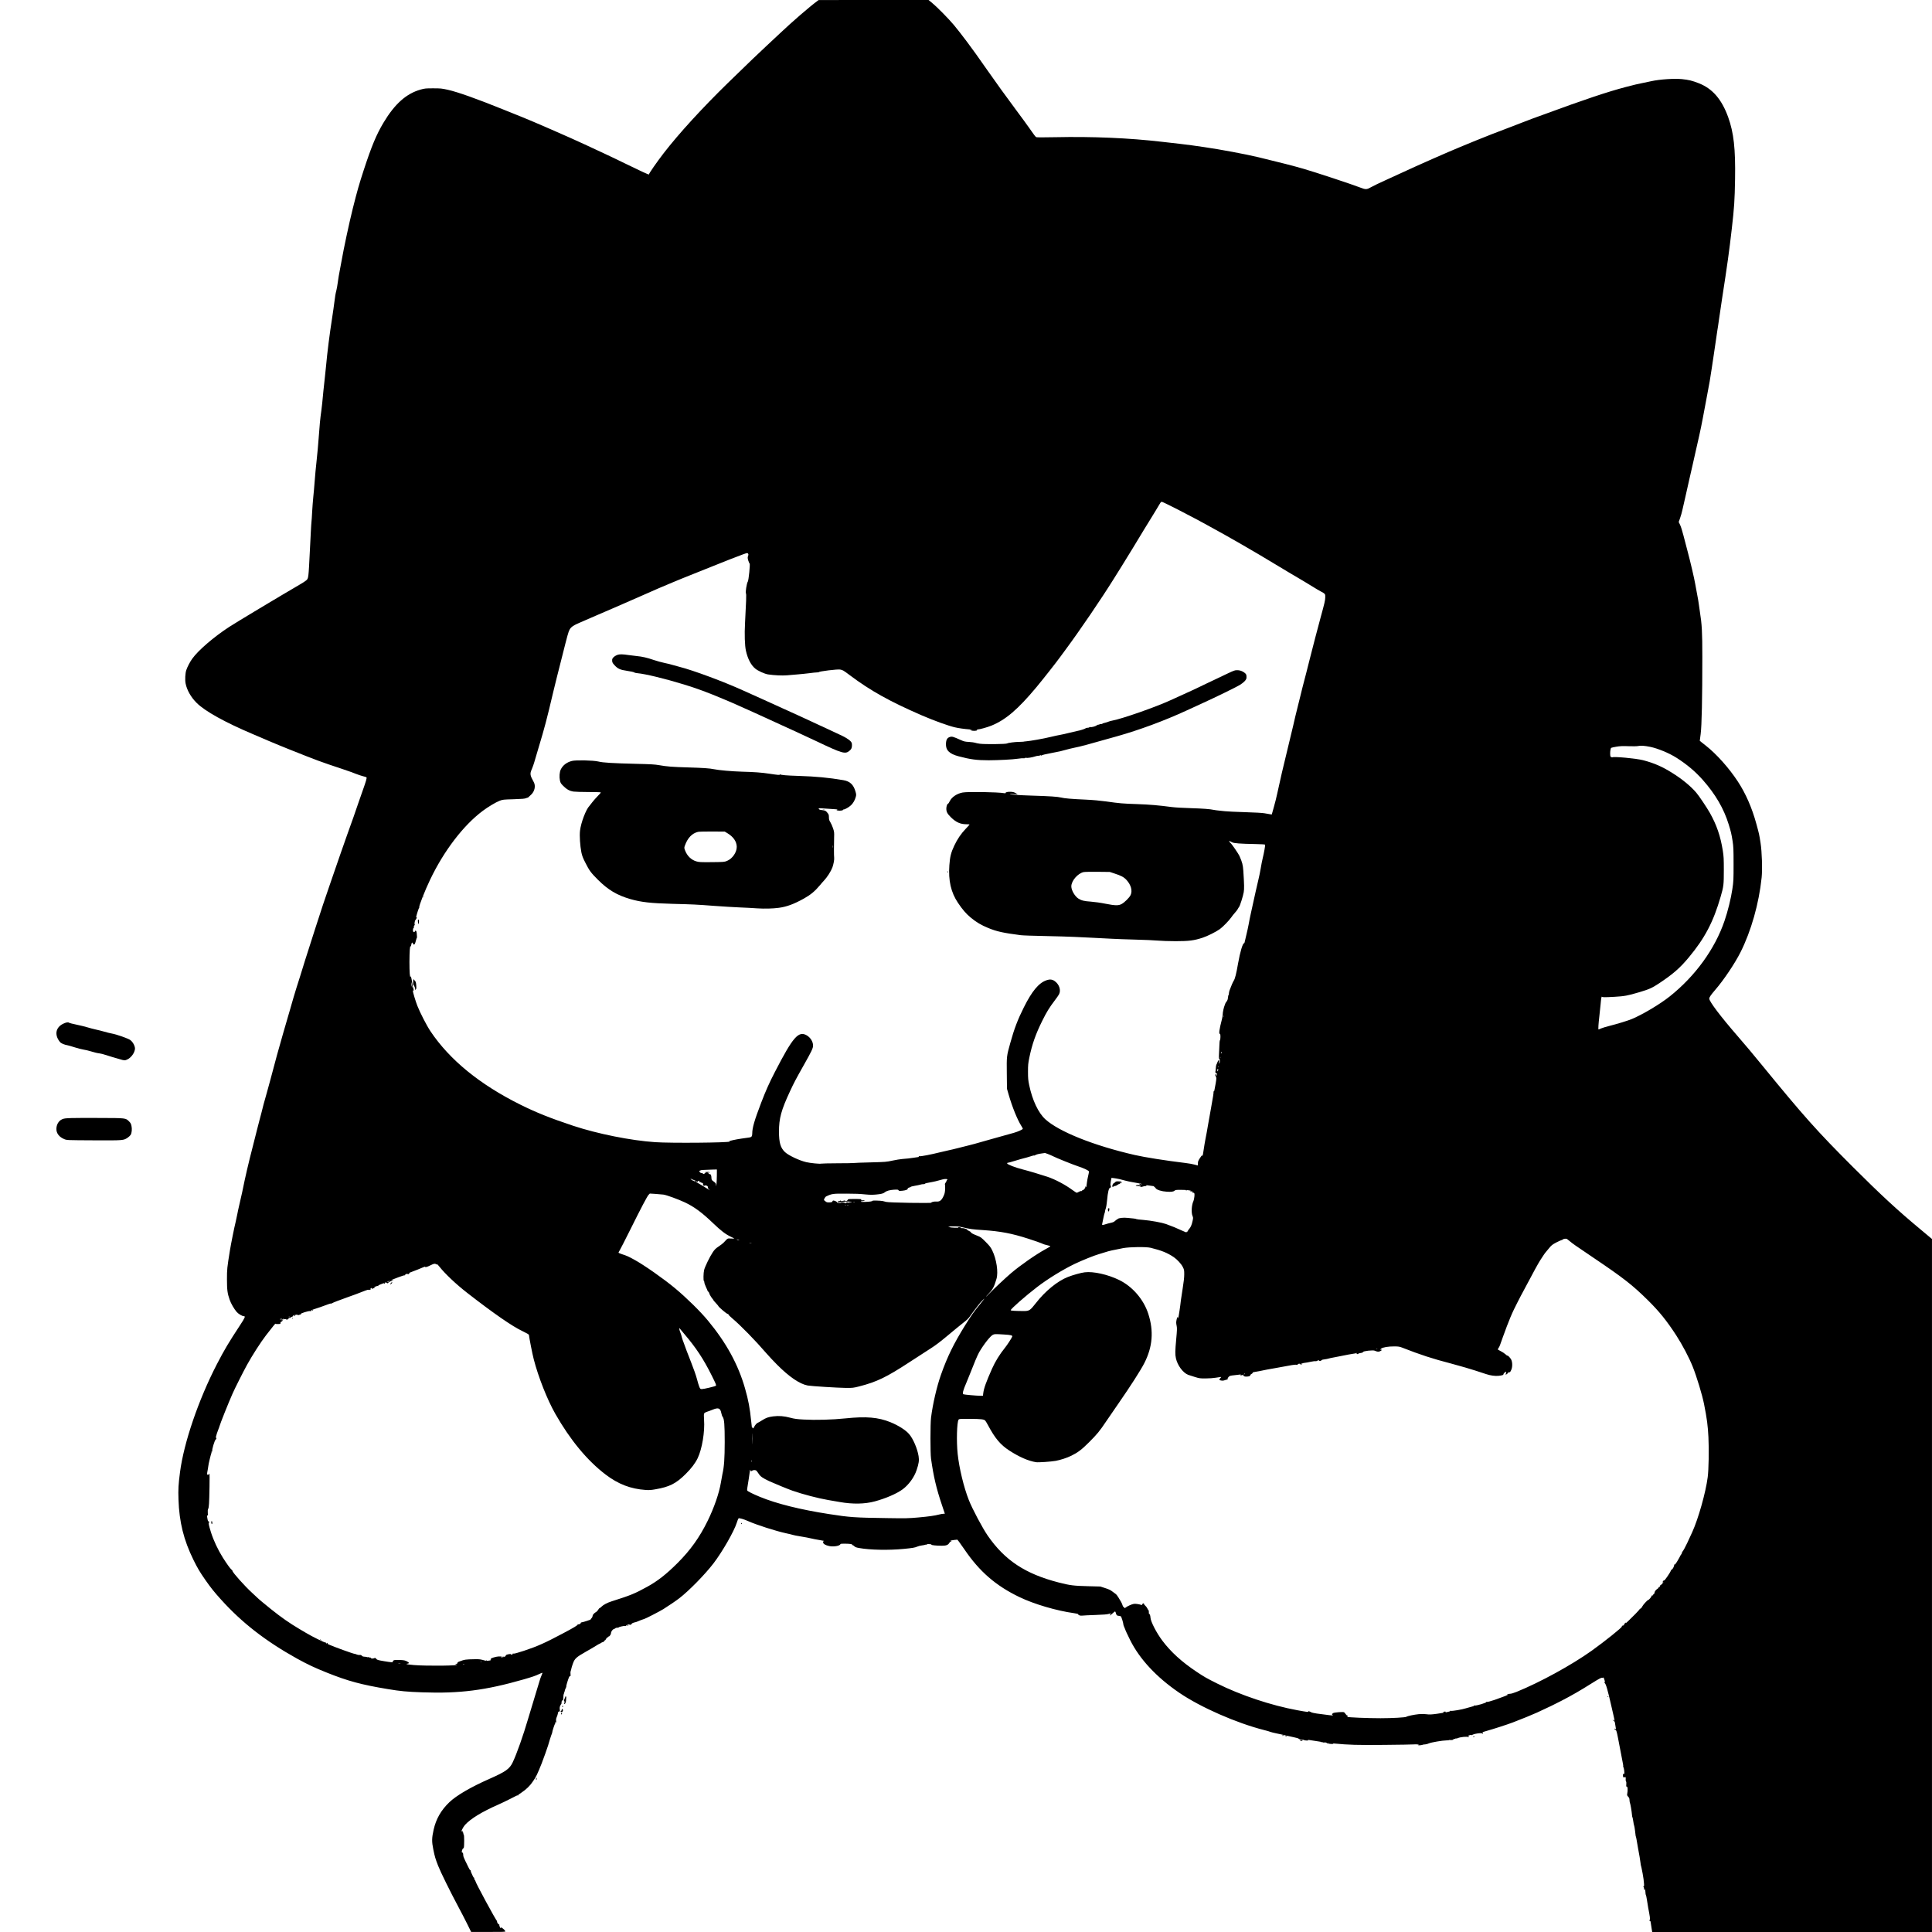 <?xml version="1.0" standalone="no"?>
<!DOCTYPE svg PUBLIC "-//W3C//DTD SVG 20010904//EN"
 "http://www.w3.org/TR/2001/REC-SVG-20010904/DTD/svg10.dtd">
<svg version="1.0" xmlns="http://www.w3.org/2000/svg"
 width="4320pt" height="4320pt" viewBox="0 0 4320 4320"
 preserveAspectRatio="xMidYMid meet">
<g transform="translate(0,4320) scale(0.1,-0.1)"
fill="#000000" stroke="none">
<path d="M18275 43177 c-172 -126 -567 -468 -835 -722 -52 -49 -192 -180 -310
-290 -218 -203 -301 -283 -853 -819 -575 -561 -1096 -1130 -1437 -1571 -158
-206 -330 -453 -330 -476 0 -10 -198 81 -530 244 -140 69 -352 170 -470 225
-118 55 -318 148 -445 207 -314 147 -1170 520 -1390 607 -99 39 -290 116 -425
171 -596 241 -1014 389 -1235 439 -140 31 -162 33 -330 33 -167 0 -187 -2
-280 -28 -321 -90 -580 -322 -831 -742 -159 -267 -267 -526 -443 -1065 -99
-303 -145 -463 -242 -850 -80 -319 -207 -914 -250 -1165 -11 -66 -31 -172 -44
-235 -13 -63 -31 -171 -40 -240 -9 -69 -23 -151 -31 -182 -22 -86 -32 -144
-49 -285 -8 -70 -29 -213 -45 -318 -62 -398 -112 -795 -140 -1105 -5 -63 -17
-171 -25 -240 -19 -164 -52 -484 -60 -585 -4 -44 -13 -120 -20 -170 -22 -143
-43 -362 -60 -615 -9 -129 -29 -352 -45 -495 -16 -143 -36 -354 -44 -470 -9
-115 -22 -273 -31 -350 -8 -78 -19 -224 -25 -325 -5 -102 -12 -203 -15 -225
-3 -22 -10 -125 -15 -230 -5 -104 -14 -282 -20 -395 -33 -656 -31 -642 -85
-689 -18 -16 -77 -55 -132 -86 -490 -286 -1440 -856 -1588 -953 -343 -223
-695 -526 -827 -712 -52 -73 -108 -180 -133 -255 -23 -67 -31 -218 -15 -297
28 -148 122 -312 249 -437 189 -187 632 -432 1261 -699 91 -38 251 -107 355
-152 105 -45 312 -130 460 -189 624 -249 686 -272 1180 -436 121 -40 258 -89
305 -109 47 -19 117 -42 155 -52 39 -9 74 -20 79 -25 13 -11 -7 -80 -85 -299
-39 -107 -80 -224 -91 -260 -30 -94 -190 -550 -255 -725 -30 -82 -101 -285
-158 -450 -57 -165 -161 -469 -233 -675 -71 -206 -139 -404 -150 -440 -11 -36
-88 -272 -171 -525 -82 -253 -187 -579 -232 -725 -82 -269 -133 -430 -194
-620 -19 -58 -48 -154 -65 -215 -16 -60 -48 -168 -69 -240 -76 -254 -250 -863
-297 -1035 -68 -252 -117 -438 -154 -575 -17 -66 -49 -181 -70 -255 -56 -193
-107 -384 -125 -465 -9 -38 -29 -115 -45 -170 -15 -55 -40 -149 -54 -210 -14
-60 -51 -204 -81 -320 -30 -115 -67 -259 -81 -320 -14 -60 -41 -173 -60 -250
-19 -77 -43 -183 -53 -235 -23 -122 -84 -401 -121 -555 -16 -66 -36 -160 -45
-210 -9 -49 -25 -125 -36 -169 -28 -109 -106 -497 -128 -636 -63 -391 -66
-419 -66 -645 0 -235 10 -315 60 -457 28 -83 102 -210 157 -273 41 -46 123
-95 161 -95 39 0 25 -34 -79 -192 -267 -407 -354 -553 -525 -883 -412 -798
-738 -1754 -824 -2414 -36 -280 -42 -376 -34 -611 17 -504 116 -905 335 -1350
90 -183 141 -269 267 -450 121 -173 192 -262 348 -435 467 -518 994 -928 1694
-1318 241 -133 393 -205 670 -316 473 -190 777 -272 1370 -370 274 -46 421
-60 770 -72 831 -30 1409 44 2260 288 195 56 276 84 349 120 38 18 71 31 74
29 3 -3 -7 -32 -21 -63 -14 -32 -33 -85 -42 -118 -10 -33 -55 -181 -100 -330
-46 -148 -115 -378 -154 -510 -113 -386 -255 -788 -347 -982 -70 -147 -157
-209 -525 -371 -414 -183 -734 -370 -891 -520 -186 -178 -298 -374 -352 -615
-42 -187 -43 -266 -7 -442 35 -169 45 -202 108 -365 54 -139 275 -587 448
-910 69 -129 163 -310 208 -402 l82 -167 383 0 c333 -1 382 1 382 14 0 8 -5
15 -10 15 -6 0 -9 4 -8 9 2 5 -16 23 -39 40 -36 26 -42 28 -46 13 -3 -12 -9
-6 -21 21 -9 21 -14 42 -11 47 4 6 -1 10 -9 10 -18 0 -50 56 -41 70 3 6 2 10
-4 10 -17 0 -481 857 -481 890 0 6 -7 19 -16 27 -8 9 -13 24 -11 35 3 10 1 15
-4 12 -5 -3 -19 16 -30 43 -11 26 -26 59 -33 73 -7 14 -11 31 -9 38 3 6 -2 12
-9 12 -8 0 -29 33 -47 73 -19 39 -38 79 -42 87 -5 8 -16 31 -25 50 -8 19 -22
50 -30 68 -9 18 -15 43 -16 55 0 39 -8 68 -17 62 -16 -9 -20 22 -8 57 7 19 16
34 22 35 5 1 12 10 16 20 11 30 11 281 -1 288 -5 3 -10 17 -10 31 0 13 -5 24
-11 24 -7 0 -9 9 -6 21 5 20 5 20 -15 3 -35 -32 26 92 69 140 127 140 381 295
748 456 66 29 189 88 273 131 84 44 155 79 158 79 3 0 2 -6 -2 -12 -4 -8 -3
-10 2 -5 5 5 9 12 9 17 0 5 34 30 75 57 109 72 192 153 261 257 71 105 95 156
191 396 33 83 138 376 143 400 7 34 78 256 85 265 4 6 7 17 7 25 0 25 56 195
66 201 6 4 7 15 3 24 -6 15 -4 16 10 5 14 -12 15 -9 9 28 -4 30 -1 54 13 86
11 24 23 62 27 85 5 32 11 41 27 41 18 0 19 5 14 48 -4 34 -1 57 12 85 10 20
20 35 23 33 2 -2 4 14 5 35 1 22 7 45 14 52 10 9 11 9 5 -2 -5 -9 -3 -12 6 -9
10 3 14 23 15 69 0 35 5 74 12 85 6 12 8 24 5 28 -3 3 -2 6 3 6 5 0 10 11 10
25 1 14 11 42 22 64 11 21 18 42 15 45 -7 6 43 168 63 209 9 16 20 25 26 21 8
-5 9 6 5 39 -4 27 -2 59 5 74 6 16 12 40 14 54 2 15 18 66 35 113 40 110 73
140 285 261 88 49 191 110 229 134 39 25 76 46 83 47 8 2 21 9 30 17 10 8 29
17 45 21 15 3 27 13 27 21 0 8 6 15 14 15 7 0 19 13 26 30 7 16 21 32 31 35
10 4 19 11 19 17 0 6 3 8 7 5 10 -11 53 42 53 66 1 40 33 90 65 100 17 6 33
15 37 20 3 6 22 11 41 11 19 1 33 3 31 6 -9 9 114 38 140 33 14 -3 26 -1 26 5
0 5 14 15 31 21 39 14 52 14 44 1 -3 -5 7 -5 25 1 16 6 28 14 25 19 -5 8 36
28 75 35 14 2 34 9 45 14 36 17 151 61 161 61 17 0 343 168 424 218 108 67
285 187 360 245 217 167 577 535 766 782 198 260 460 717 519 907 15 48 33 92
39 97 14 12 121 -19 211 -60 184 -83 626 -225 855 -274 69 -15 136 -31 149
-36 13 -6 94 -21 180 -35 86 -14 190 -33 231 -44 41 -10 122 -26 180 -35 95
-15 136 -25 99 -25 -10 0 -15 -10 -14 -27 0 -34 51 -65 136 -83 98 -21 238 3
251 42 4 10 32 12 107 11 114 -2 164 -10 155 -24 -3 -5 2 -9 11 -9 9 0 26 -11
39 -25 18 -19 42 -28 112 -40 241 -43 656 -51 989 -19 198 19 253 28 307 52
24 11 69 22 102 26 32 4 64 10 70 13 6 4 19 6 29 5 9 -2 17 1 17 7 0 5 12 8
28 6 15 -2 37 -4 50 -4 13 -1 21 -5 18 -10 -7 -11 111 -24 229 -24 103 0 143
15 172 63 9 16 23 30 30 30 6 0 15 4 18 10 4 6 -1 7 -12 3 -13 -4 -15 -3 -8 5
6 6 42 14 81 18 l71 7 35 -44 c19 -24 74 -102 123 -174 335 -494 704 -814
1230 -1066 330 -159 832 -306 1223 -360 63 -9 92 -17 92 -26 0 -20 50 -35 95
-28 22 3 153 10 290 14 179 6 264 13 298 24 51 16 56 14 30 -15 -34 -38 9 -17
55 27 26 25 51 44 57 42 5 -2 12 -18 16 -35 9 -45 27 -62 63 -62 18 0 40 -6
49 -12 14 -12 56 -148 57 -187 1 -9 9 -34 20 -56 11 -22 19 -44 20 -48 0 -10
50 -117 111 -240 214 -428 591 -832 1099 -1178 477 -325 1276 -676 1899 -834
58 -14 119 -32 137 -40 18 -7 81 -23 141 -35 59 -11 151 -32 203 -45 52 -13
136 -31 185 -41 55 -10 98 -24 111 -35 14 -13 35 -19 67 -19 26 0 47 -4 47 -8
0 -4 24 -9 53 -10 37 -1 48 1 37 8 -11 7 -7 9 15 5 76 -13 157 -26 233 -36 45
-6 82 -15 82 -18 0 -4 17 -5 37 -3 25 3 40 0 48 -11 8 -11 35 -17 91 -21 56
-4 72 -3 54 4 -20 8 -16 9 21 5 327 -31 521 -37 1119 -31 338 3 638 8 665 11
28 3 66 2 85 -1 30 -6 32 -8 15 -15 -13 -5 0 -6 33 -4 30 3 59 8 65 12 6 4 30
8 53 8 23 1 61 11 85 23 47 22 307 66 396 67 28 0 54 3 58 7 4 4 13 4 21 1 8
-3 31 -2 51 2 28 5 33 9 22 17 -10 7 -7 8 14 5 15 -2 27 0 27 5 0 5 8 8 18 5
9 -2 28 2 42 9 52 25 217 40 231 21 3 -5 9 -2 12 7 4 11 1 16 -11 16 -14 1
-15 2 -2 9 8 5 30 12 49 16 26 6 32 4 27 -6 -4 -8 -2 -7 6 2 25 31 238 62 238
34 0 -5 5 -3 10 5 7 11 4 16 -12 20 -15 4 21 17 103 39 131 36 456 141 574
186 195 74 442 175 540 220 288 133 389 182 545 263 229 118 426 231 687 396
165 103 207 125 228 120 17 -4 25 -2 25 7 1 20 25 -39 33 -78 5 -23 3 -33 -6
-33 -7 -1 -5 -6 6 -14 28 -22 65 -151 147 -511 22 -99 47 -207 55 -240 8 -33
15 -69 15 -79 0 -18 -1 -18 -20 -1 -11 10 -20 14 -20 8 0 -5 11 -16 24 -23 20
-10 26 -23 31 -69 4 -31 11 -71 15 -89 8 -29 7 -32 -6 -21 -8 6 -17 9 -20 6
-9 -8 5 -27 20 -27 16 0 29 -44 56 -185 22 -119 95 -500 111 -579 5 -27 7 -51
4 -54 -3 -3 0 -10 5 -17 13 -16 28 -131 19 -146 -4 -6 -12 -8 -18 -5 -7 5 -11
-3 -11 -23 0 -49 8 -61 36 -51 22 9 24 7 26 -18 0 -15 0 -35 -1 -46 0 -10 3
-24 9 -31 6 -8 8 -34 5 -64 -4 -37 -3 -51 6 -49 26 6 32 -75 13 -173 -4 -19 3
-33 23 -53 20 -21 28 -38 29 -69 1 -23 4 -49 7 -57 15 -37 42 -193 51 -300 1
-14 5 -31 9 -37 4 -6 12 -46 18 -89 6 -43 14 -85 19 -94 4 -8 14 -60 20 -115
7 -55 13 -107 14 -115 2 -8 5 -22 9 -30 3 -8 13 -58 21 -110 8 -52 20 -117 25
-145 22 -109 52 -288 55 -329 2 -24 6 -48 9 -52 4 -8 15 -58 37 -174 16 -79
29 -183 32 -240 2 -44 0 -54 -12 -52 -13 2 -13 1 0 -10 9 -8 14 -27 13 -48 -2
-26 0 -30 6 -16 11 29 21 6 24 -56 1 -29 5 -56 10 -59 4 -3 14 -53 23 -110 8
-57 21 -138 29 -179 38 -196 46 -252 34 -266 -11 -14 -3 -38 11 -29 4 3 11
-21 14 -53 4 -31 12 -87 19 -124 l11 -68 3128 0 3128 0 0 7748 0 7748 -257
215 c-515 428 -890 775 -1514 1398 -801 801 -1090 1125 -2027 2271 -203 249
-382 462 -542 646 -384 442 -640 780 -640 845 0 30 35 81 132 194 191 220 441
593 567 844 237 470 413 1092 472 1668 19 185 7 574 -24 774 -29 188 -32 202
-93 424 -98 361 -239 683 -416 952 -198 302 -478 615 -718 803 -36 28 -80 63
-99 78 l-33 27 20 155 c24 180 37 801 37 1720 0 562 -9 725 -55 1015 -10 66
-21 145 -25 175 -3 30 -19 123 -35 205 -16 83 -37 192 -45 244 -20 118 -109
500 -170 726 -25 94 -66 250 -91 348 -24 98 -59 207 -76 241 l-31 64 31 88
c18 49 41 132 52 184 11 52 40 181 65 285 24 105 65 285 90 400 26 116 58 257
72 315 13 58 42 184 63 280 21 96 59 265 85 375 25 110 61 286 80 390 19 105
55 296 80 425 68 354 91 487 120 690 14 102 34 237 45 300 11 63 31 201 45
305 14 105 30 213 35 240 6 28 23 145 39 260 16 116 45 314 65 440 126 814
159 1054 221 1590 53 462 64 623 72 1100 11 681 -29 1036 -154 1385 -145 401
-352 640 -658 759 -143 57 -229 77 -376 92 -177 17 -499 -5 -684 -46 -38 -8
-126 -27 -195 -41 -134 -27 -159 -33 -375 -89 -399 -104 -949 -288 -1835 -615
-58 -21 -163 -60 -235 -85 -71 -26 -197 -74 -280 -107 -82 -33 -208 -82 -280
-108 -182 -67 -563 -216 -730 -285 -77 -32 -230 -95 -340 -140 -310 -128 -925
-399 -1315 -580 -80 -37 -244 -112 -365 -167 -121 -54 -259 -121 -307 -148
-107 -61 -128 -62 -251 -14 -178 70 -1008 344 -1264 418 -227 66 -532 144
-1013 260 -288 69 -855 175 -1215 227 -115 16 -238 34 -273 39 -35 6 -161 21
-280 35 -119 14 -293 34 -387 44 -740 86 -1558 121 -2395 103 -251 -5 -411 -5
-420 1 -18 11 -56 61 -159 210 -43 62 -179 248 -302 413 -233 314 -422 575
-631 874 -251 358 -287 408 -459 640 -97 130 -227 297 -290 371 -125 149 -387
414 -496 502 l-70 57 -1229 0 -1229 -1 -30 -22z m8061 -11370 c187 -96 386
-200 444 -232 58 -32 184 -100 280 -153 381 -206 1029 -579 1435 -827 110 -67
256 -154 325 -195 223 -130 473 -280 557 -333 45 -29 111 -67 146 -86 111 -59
112 -60 110 -138 -2 -71 -14 -123 -106 -458 -54 -196 -177 -669 -244 -935 -18
-74 -51 -202 -72 -285 -72 -274 -119 -459 -135 -530 -9 -38 -29 -122 -46 -185
-35 -137 -106 -430 -115 -480 -4 -19 -46 -197 -95 -395 -135 -553 -197 -820
-261 -1120 -16 -77 -50 -214 -76 -304 l-46 -163 -41 6 c-23 3 -77 13 -121 21
-51 9 -209 18 -440 25 -198 6 -398 15 -445 21 -47 6 -110 13 -140 15 -30 2
-77 9 -104 14 -95 20 -244 31 -531 40 -159 4 -344 15 -410 24 -308 40 -493 56
-775 66 -329 11 -389 16 -700 60 -133 18 -292 33 -450 40 -320 14 -481 28
-555 47 -75 19 -251 31 -655 43 -286 9 -476 22 -489 35 -3 3 35 3 85 -1 l89
-6 -43 27 c-32 20 -59 27 -108 30 -68 4 -128 -10 -118 -27 4 -5 -7 -7 -28 -4
-157 26 -815 37 -934 15 -125 -23 -242 -101 -286 -191 -16 -32 -33 -58 -38
-58 -18 0 -40 -59 -40 -110 0 -75 23 -117 109 -201 109 -105 207 -149 336
-149 41 0 75 -3 75 -6 0 -4 -40 -48 -89 -99 -104 -109 -185 -229 -252 -371
-74 -155 -98 -252 -111 -439 -25 -346 35 -607 192 -842 102 -152 182 -244 284
-329 128 -106 233 -168 393 -234 192 -79 334 -110 728 -161 44 -6 289 -14 545
-19 256 -5 548 -14 650 -19 102 -6 289 -15 415 -20 127 -6 311 -15 410 -21 99
-6 344 -15 545 -20 201 -5 426 -15 500 -22 74 -7 254 -13 400 -13 296 0 410
15 600 77 112 37 297 130 385 192 69 50 208 193 257 264 17 26 53 71 80 101
27 29 56 67 65 85 8 17 22 38 29 47 20 23 90 243 104 329 13 75 11 172 -9 480
-9 130 -24 188 -83 323 -26 60 -182 286 -208 302 -6 3 -15 15 -20 25 -9 17 -8
19 7 13 10 -4 33 -16 51 -26 39 -23 179 -34 521 -40 152 -3 216 -7 219 -16 5
-16 -25 -185 -54 -302 -13 -53 -33 -154 -44 -225 -12 -71 -34 -183 -51 -249
-35 -147 -84 -365 -169 -755 -17 -74 -39 -186 -50 -249 -12 -63 -34 -167 -50
-230 -16 -64 -32 -133 -36 -153 -3 -21 -10 -38 -15 -38 -32 0 -89 -191 -135
-450 -41 -236 -68 -344 -98 -390 -20 -32 -53 -107 -93 -215 -8 -22 -15 -55
-15 -72 0 -18 -3 -33 -8 -33 -4 0 -10 -24 -12 -54 -3 -39 -12 -65 -31 -90 -15
-19 -27 -38 -27 -41 0 -4 -6 -21 -14 -38 -21 -48 -46 -161 -46 -208 0 -24 -7
-70 -16 -103 -64 -249 -75 -336 -44 -336 14 0 12 -124 -1 -137 -7 -7 -13 -59
-14 -135 -2 -68 -6 -158 -9 -200 -4 -49 -3 -78 3 -78 15 0 23 -61 12 -95 -10
-31 -14 -20 -11 27 3 45 -18 40 -36 -9 -10 -27 -21 -53 -26 -60 -5 -6 -11 -44
-13 -83 -2 -40 -7 -75 -10 -78 -7 -8 26 -42 36 -37 4 3 6 -7 3 -22 -7 -38 -14
-42 -14 -8 0 26 -2 28 -15 14 -14 -14 -14 -19 1 -49 16 -31 16 -40 -5 -164
-29 -169 -31 -177 -44 -169 -5 3 -7 1 -3 -5 7 -12 -10 -123 -54 -362 -16 -85
-45 -249 -65 -365 -19 -115 -46 -264 -60 -330 -13 -66 -31 -176 -41 -245 -9
-69 -21 -129 -25 -135 -6 -5 -9 -1 -9 10 0 10 -21 -14 -47 -56 -40 -62 -48
-82 -48 -121 0 -27 -1 -48 -3 -48 -1 0 -35 9 -74 20 -40 11 -129 27 -198 35
-445 54 -914 128 -1140 180 -914 210 -1694 522 -1996 798 -157 143 -290 424
-361 762 -23 112 -27 154 -27 300 0 152 3 186 31 323 61 293 140 519 288 817
97 196 155 291 280 456 41 53 83 114 94 135 50 93 6 226 -99 299 -53 37 -110
42 -182 16 -171 -59 -324 -243 -506 -608 -135 -269 -214 -476 -302 -794 -83
-298 -82 -292 -78 -681 l4 -343 37 -129 c81 -281 196 -564 287 -707 17 -25 30
-51 30 -58 0 -16 -108 -65 -200 -91 -92 -25 -216 -60 -515 -144 -388 -110
-407 -116 -495 -137 -47 -11 -152 -38 -235 -59 -82 -21 -177 -44 -210 -50 -33
-7 -121 -27 -195 -45 -208 -52 -432 -95 -459 -88 -17 4 -22 3 -17 -5 4 -7 0
-13 -11 -14 -26 -2 -60 -7 -133 -19 -72 -11 -106 -15 -224 -24 -44 -3 -143
-20 -220 -36 -136 -30 -154 -31 -491 -40 -192 -4 -361 -11 -375 -14 -14 -3
-177 -6 -364 -6 -186 -1 -350 -4 -365 -8 -32 -9 -243 12 -332 33 -159 37 -399
151 -479 227 -98 94 -132 210 -132 454 -1 296 50 483 247 905 88 190 130 269
308 585 175 309 207 377 207 436 0 87 -58 180 -142 229 -184 105 -306 -34
-709 -815 -132 -256 -200 -409 -307 -686 -153 -400 -202 -567 -202 -696 0 -59
-15 -80 -63 -87 -18 -2 -97 -14 -177 -25 -126 -17 -311 -59 -271 -60 8 -1 12
-3 9 -6 -27 -27 -1320 -38 -1668 -14 -541 36 -1292 187 -1835 367 -514 171
-828 297 -1180 472 -906 450 -1582 1002 -2009 1640 -86 128 -231 411 -294 570
-40 102 -102 310 -102 340 0 13 1 13 10 0 8 -12 10 -11 10 7 0 12 -5 34 -10
48 -6 15 -15 59 -20 98 -17 119 -33 182 -41 161 -14 -38 -24 103 -24 326 1
231 11 373 25 350 5 -8 10 1 14 26 11 61 22 73 37 41 24 -53 48 -31 70 66 8
31 16 57 19 57 4 0 5 15 3 33 -1 17 -4 50 -5 72 -3 52 -30 75 -43 36 -7 -22
-30 -18 -39 6 -9 23 4 84 16 77 6 -4 8 2 3 15 -4 14 -1 27 10 37 10 11 13 20
7 26 -10 10 5 88 18 98 11 8 30 47 30 62 0 10 -3 9 -11 -2 -8 -12 -9 -11 -5 5
20 83 61 205 67 205 5 0 6 6 3 13 -10 26 130 381 244 618 308 645 743 1214
1176 1538 120 90 294 194 381 227 66 25 82 27 310 33 190 6 248 11 278 24 20
9 37 14 37 11 0 -4 14 8 79 70 77 74 102 194 57 276 -88 160 -91 187 -42 298
19 45 42 110 51 144 9 35 54 187 100 338 128 422 183 630 325 1235 23 99 60
248 81 330 21 83 73 285 114 450 128 510 144 565 171 616 34 62 89 99 254 168
69 30 215 93 325 141 110 48 324 141 475 205 151 65 390 169 530 232 140 63
323 143 405 178 83 35 227 95 320 135 94 40 305 126 470 191 165 66 345 138
400 160 254 103 590 235 689 270 102 37 109 38 122 22 7 -10 11 -25 8 -33 -20
-51 -20 -68 -2 -125 11 -33 24 -63 30 -66 15 -10 -22 -379 -41 -404 -25 -33
-58 -254 -41 -265 11 -7 4 -211 -21 -660 -14 -255 -6 -504 20 -621 40 -179
113 -320 207 -398 63 -52 210 -119 288 -131 132 -20 319 -29 421 -20 55 6 161
14 235 20 74 6 194 18 265 27 72 10 149 18 173 18 23 0 42 3 42 6 0 18 419 69
475 58 61 -11 70 -17 220 -129 458 -344 889 -584 1605 -895 270 -117 602 -237
745 -269 84 -19 203 -36 320 -45 55 -5 80 -9 56 -10 -54 -1 -50 -8 13 -20 54
-10 134 7 100 20 -14 6 -10 8 14 8 49 1 214 47 311 86 318 130 590 362 1002
855 144 173 440 548 539 685 24 33 80 110 125 170 309 417 778 1106 1065 1565
53 85 131 209 172 275 101 160 439 715 513 840 33 55 82 136 111 180 28 44 93
150 144 235 51 85 99 165 107 178 7 12 22 22 32 22 10 0 171 -78 357 -173z
m10564 -5307 c170 -35 426 -141 590 -246 232 -148 420 -307 586 -495 281 -317
469 -640 577 -990 50 -160 63 -215 88 -374 19 -125 22 -179 22 -515 0 -359 -1
-383 -27 -560 -31 -210 -102 -497 -175 -710 -215 -630 -653 -1234 -1225 -1690
-219 -174 -596 -399 -846 -505 -81 -35 -333 -112 -505 -155 -71 -18 -154 -43
-184 -56 -29 -13 -55 -24 -57 -24 -10 0 -2 131 17 290 11 96 24 221 29 276 10
121 20 179 29 167 10 -14 66 -14 281 -2 225 13 291 25 555 103 220 65 288 96
439 196 316 210 469 343 670 585 357 429 547 791 710 1355 67 231 71 266 71
595 0 254 -3 308 -23 435 -52 325 -138 576 -290 845 -70 123 -244 383 -304
452 -121 142 -316 303 -531 437 -228 144 -408 222 -655 287 -154 40 -655 87
-691 65 -5 -4 -12 -2 -16 4 -4 6 -10 8 -15 5 -13 -8 -21 60 -14 130 5 45 12
68 23 74 9 5 61 16 115 25 78 13 134 16 270 11 103 -4 189 -2 216 4 58 13 139
7 270 -19z m-11985 -2830 c154 -49 216 -83 273 -145 103 -112 138 -244 92
-340 -28 -58 -133 -162 -200 -199 -71 -38 -140 -37 -365 7 -103 21 -240 40
-320 46 -158 11 -214 25 -284 70 -78 51 -156 185 -156 271 0 125 145 292 276
320 24 5 166 8 314 6 l270 -3 100 -33z m-15697 -2550 c-1 -23 -26 82 -26 110
0 14 6 -2 14 -35 7 -33 13 -67 12 -75z m18149 -652 c-3 -8 -6 -5 -6 6 -1 11 2
17 5 13 3 -3 4 -12 1 -19z m-56 -815 c-8 -15 -10 -15 -11 -2 0 17 10 32 18 25
2 -3 -1 -13 -7 -23z m-24 -105 c-3 -8 -6 -5 -6 6 -1 11 2 17 5 13 3 -3 4 -12
1 -19z m-40 -210 c-3 -8 -6 -5 -6 6 -1 11 2 17 5 13 3 -3 4 -12 1 -19z m-7
-55 c0 -10 -5 -25 -10 -33 -7 -11 -10 -7 -10 18 0 17 5 32 10 32 6 0 10 -8 10
-17z m-3808 -1887 c35 -13 87 -36 115 -50 79 -40 434 -183 548 -221 153 -51
255 -100 255 -123 0 -11 -9 -55 -19 -98 -11 -44 -22 -106 -26 -139 -3 -33 -9
-73 -12 -90 -5 -27 -7 -28 -14 -10 -7 19 -8 19 -8 -1 -1 -27 -38 -74 -57 -74
-8 0 -17 -6 -20 -14 -3 -8 -12 -12 -20 -9 -7 3 -30 -4 -49 -16 -20 -12 -42
-21 -49 -21 -8 0 -49 27 -93 59 -161 119 -386 239 -563 298 -160 53 -418 130
-548 163 -171 43 -352 113 -352 137 0 7 6 13 13 14 23 1 43 7 158 42 62 20
125 38 139 41 47 10 205 55 247 70 22 8 44 12 47 9 3 -3 11 -1 18 4 21 17 78
32 153 42 39 4 71 9 72 10 2 0 31 -10 65 -23z m-7403 -483 c-1 -134 -14 -295
-18 -211 -1 38 -8 47 -65 88 -28 20 -36 32 -37 60 -3 69 -13 95 -36 95 -13 0
-22 5 -22 10 0 6 -10 13 -23 17 -18 5 -14 6 17 8 36 1 38 2 16 11 -14 5 -45 6
-70 2 -44 -7 -45 -7 -16 -14 23 -5 25 -7 8 -8 -12 0 -25 -5 -28 -11 -3 -5 -15
-10 -26 -10 -11 0 -17 5 -14 10 4 6 -6 10 -23 10 -20 0 -35 8 -46 24 -15 24
-15 25 17 29 28 3 27 4 -13 7 -44 4 123 14 293 18 l87 2 -1 -137z m9001 -78
c41 -10 104 -26 140 -36 36 -10 106 -25 155 -33 137 -23 209 -37 215 -43 3 -3
-13 -2 -35 2 l-40 7 24 -21 c19 -17 21 -21 8 -21 -10 0 -17 3 -17 8 0 4 -20 6
-45 4 -54 -5 -50 -22 6 -22 21 0 48 -5 59 -12 15 -10 26 -10 53 0 18 7 46 12
61 12 18 0 25 4 20 11 -5 8 0 10 17 6 13 -3 57 -9 97 -13 47 -4 69 -10 60 -15
-10 -7 -10 -9 2 -9 8 0 22 -13 31 -28 21 -37 131 -72 250 -79 100 -7 151 1
175 25 15 14 37 17 128 17 137 0 263 -15 226 -26 -22 -6 -20 -7 13 -8 29 -1
37 -5 35 -17 -2 -10 3 -19 11 -22 10 -3 11 0 5 9 -6 11 -4 11 10 -1 16 -12 18
-24 13 -85 -4 -39 -13 -84 -21 -100 -42 -87 -53 -261 -20 -337 15 -34 15 -42
-1 -115 -19 -87 -42 -138 -80 -179 -14 -15 -25 -33 -25 -40 0 -8 -7 -14 -16
-14 -10 0 -14 -6 -11 -14 3 -8 -45 10 -111 41 -108 51 -214 95 -351 144 -95
33 -342 78 -501 91 -85 6 -157 15 -160 19 -3 4 -30 10 -60 13 -30 3 -93 9
-140 14 -93 10 -195 -2 -218 -24 -7 -8 -16 -14 -20 -14 -4 0 -21 -14 -39 -30
-23 -22 -51 -34 -100 -44 -37 -8 -88 -22 -112 -30 -59 -21 -84 -21 -77 2 2 9
14 67 26 127 12 61 25 115 29 120 4 6 8 22 9 37 1 15 9 46 18 70 9 24 22 107
29 185 15 174 40 273 66 273 20 0 27 37 11 56 -5 5 -2 44 6 88 l15 79 51 -6
c28 -3 85 -13 126 -22z m-9535 -11 c9 3 13 2 10 -4 -6 -9 7 -14 31 -11 6 1 11
-6 11 -14 0 -18 4 -19 -50 5 -25 11 -48 28 -51 37 -6 15 -5 15 13 -1 11 -10
27 -16 36 -12z m5685 6 c10 -6 11 -10 3 -10 -7 0 -13 -6 -13 -13 0 -7 -11 -29
-25 -50 -14 -20 -22 -37 -17 -37 5 0 7 -43 6 -95 -3 -70 -9 -108 -26 -147 -49
-116 -89 -150 -169 -145 -53 4 -121 -12 -113 -25 10 -16 -959 0 -1010 17 -23
7 -59 16 -81 20 -58 10 -225 14 -225 5 0 -12 -66 -22 -168 -25 -67 -2 -92 0
-89 8 2 7 13 11 24 9 11 -1 30 2 44 7 24 10 24 10 -6 12 -16 1 -38 1 -49 0
-14 -1 -16 2 -8 11 13 16 -2 18 -168 19 -68 0 -126 -3 -127 -8 -9 -23 -22 -34
-47 -39 -20 -3 -25 -1 -20 7 5 9 0 10 -17 5 -53 -16 -79 -17 -79 -5 0 10 -3
10 -12 1 -7 -7 -23 -12 -36 -12 -14 0 -22 -5 -20 -12 6 -18 39 -22 49 -6 6 10
9 10 9 1 0 -7 5 -13 11 -13 5 0 8 4 5 8 -3 5 21 10 52 11 31 1 64 3 72 3 43 3
122 -3 117 -9 -4 -3 -20 -6 -37 -5 -21 0 -28 -3 -23 -11 5 -9 3 -9 -8 0 -17
13 -69 6 -69 -11 0 -8 -2 -8 -8 0 -10 16 -79 27 -87 14 -9 -15 -95 -13 -95 3
0 17 -72 49 -93 41 -10 -4 -16 -12 -13 -19 8 -21 -110 -30 -137 -11 -60 42
-59 40 -41 79 9 19 26 40 38 45 128 61 148 64 456 62 244 -2 252 -2 439 -19
79 -8 148 -8 222 -1 115 11 163 23 194 50 38 32 109 52 204 58 82 4 95 3 103
-13 9 -15 20 -16 86 -10 68 6 131 29 117 43 -7 8 27 31 47 32 9 0 18 5 20 10
2 6 43 17 92 25 49 8 105 20 125 26 20 7 50 12 68 11 18 -1 33 3 33 8 0 9 63
24 168 41 31 5 102 22 157 38 108 31 151 36 175 21z m-5540 -50 c0 -12 5 -17
14 -14 8 3 17 1 21 -5 3 -6 15 -11 26 -11 14 0 19 -7 19 -29 0 -28 24 -49 34
-32 7 11 59 1 68 -13 4 -6 8 -21 8 -33 0 -12 12 -31 28 -43 24 -20 24 -20 2
-7 -14 8 -56 34 -95 59 -38 25 -100 62 -137 82 -38 21 -68 39 -68 41 0 1 7 6
16 9 8 3 12 2 9 -4 -9 -15 5 -12 21 5 21 21 34 19 34 -5z m-807 -291 c70 -9
335 -106 482 -175 208 -98 382 -227 627 -462 182 -174 275 -246 404 -308 41
-19 74 -37 74 -38 0 -2 -34 -2 -74 0 -83 4 -66 14 -167 -93 -15 -16 -63 -53
-108 -83 -66 -44 -92 -69 -132 -129 -66 -97 -175 -321 -194 -396 -17 -67 -20
-241 -5 -250 6 -3 10 -18 10 -32 0 -15 16 -59 35 -100 19 -41 35 -77 35 -82 0
-4 9 -16 20 -26 11 -10 20 -26 20 -35 0 -16 51 -101 77 -128 7 -7 13 -17 13
-21 0 -4 25 -33 55 -66 30 -32 55 -61 55 -64 1 -21 189 -181 212 -181 10 0 18
-7 18 -15 0 -7 37 -45 83 -83 182 -153 517 -495 762 -780 54 -63 161 -177 239
-255 274 -275 506 -433 686 -467 79 -15 673 -52 855 -54 151 -1 167 1 290 32
402 103 615 206 1145 553 172 113 317 207 468 303 98 62 207 145 352 266 122
103 339 280 418 342 54 43 77 69 134 153 23 33 57 78 75 100 18 22 55 69 81
105 26 36 72 88 101 115 48 44 43 35 -43 -70 -166 -204 -208 -263 -353 -495
-258 -415 -400 -705 -544 -1113 -93 -264 -182 -648 -221 -957 -17 -141 -17
-790 0 -915 56 -400 118 -664 245 -1041 l64 -191 -33 -1 c-19 -1 -60 -8 -91
-16 -108 -28 -237 -46 -473 -67 -215 -19 -275 -21 -695 -14 -724 10 -830 17
-1297 90 -645 100 -1175 232 -1548 386 -154 63 -276 124 -283 142 -3 7 -1 36
4 63 10 47 58 375 60 398 0 6 5 0 10 -13 9 -22 10 -22 34 -7 32 21 79 20 101
-1 9 -10 32 -41 50 -69 38 -59 86 -93 234 -163 104 -48 413 -175 520 -213 225
-79 577 -171 795 -208 94 -16 211 -36 260 -45 291 -51 561 -47 786 14 244 66
492 173 624 271 135 100 258 269 311 430 49 144 59 216 44 309 -27 170 -124
395 -213 496 -78 90 -237 191 -415 264 -273 111 -542 134 -1007 86 -291 -31
-673 -41 -935 -26 -151 8 -206 16 -297 40 -140 38 -258 47 -383 31 -114 -15
-163 -32 -256 -92 -38 -25 -80 -48 -91 -52 -23 -7 -65 -57 -84 -100 -16 -34
-29 -33 -30 2 -1 20 -3 17 -8 -13 -5 -29 -11 10 -24 145 -30 295 -61 465 -138
735 -152 533 -418 1020 -828 1515 -170 206 -475 506 -736 724 -252 210 -695
521 -910 638 -138 76 -171 90 -277 124 -43 14 -78 29 -78 35 0 5 12 28 27 52
15 23 116 222 226 442 254 511 385 760 419 798 l28 29 117 -7 c65 -4 148 -11
186 -16z m4280 -166 c-7 -2 -21 -2 -30 0 -10 3 -4 5 12 5 17 0 24 -2 18 -5z
m-196 -69 c-3 -3 -12 -4 -19 -1 -8 3 -5 6 6 6 11 1 17 -2 13 -5z m56 -1 c-7
-2 -21 -2 -30 0 -10 3 -4 5 12 5 17 0 24 -2 18 -5z m2560 -498 c176 -40 209
-44 451 -60 391 -27 639 -74 1006 -192 146 -47 283 -95 305 -106 35 -18 71
-29 178 -55 25 -6 16 -13 -100 -77 -214 -117 -562 -360 -765 -533 -128 -109
-381 -347 -487 -456 -40 -42 -75 -75 -77 -74 -1 2 30 37 69 78 88 93 118 151
169 325 44 148 0 442 -95 635 -34 71 -59 102 -147 191 -93 94 -113 109 -175
133 -105 41 -155 67 -155 81 0 7 -20 21 -45 32 -25 10 -43 23 -41 29 5 12
-100 41 -110 31 -4 -3 -13 0 -21 8 -8 8 -29 15 -46 15 -20 0 -27 -3 -19 -8 7
-5 -32 -6 -85 -4 -54 2 -100 7 -103 12 -3 4 -19 10 -35 13 -17 2 26 5 95 5
100 2 146 -3 233 -23z m13577 -316 c62 -52 90 -72 530 -369 664 -448 863 -604
1203 -939 255 -251 427 -464 639 -791 136 -210 288 -499 368 -700 89 -223 214
-634 254 -840 65 -327 83 -470 97 -735 14 -274 6 -726 -16 -894 -43 -339 -210
-931 -345 -1227 -102 -225 -137 -297 -173 -364 -22 -41 -44 -76 -49 -78 -4 -2
-8 -11 -8 -20 0 -9 -9 -28 -20 -42 -11 -14 -20 -28 -20 -32 0 -4 -26 -50 -57
-103 -39 -67 -61 -94 -71 -90 -10 4 -12 0 -8 -11 7 -19 -41 -107 -54 -99 -4 3
-13 -9 -19 -25 -16 -47 -144 -232 -151 -220 -4 7 -14 1 -24 -15 -10 -15 -15
-29 -12 -33 3 -3 6 0 6 6 0 7 5 12 11 12 5 0 -2 -16 -17 -35 -14 -19 -33 -35
-41 -35 -8 0 -12 -4 -9 -9 3 -5 -3 -20 -15 -32 -11 -13 -17 -17 -13 -9 4 9 3
12 -2 7 -5 -5 -9 -14 -9 -20 0 -5 -13 -17 -28 -26 -33 -19 -67 -69 -60 -87 3
-8 0 -14 -5 -14 -6 0 -19 -13 -28 -30 -13 -21 -20 -26 -26 -17 -5 8 -8 6 -8
-7 0 -21 -57 -89 -76 -92 -19 -3 -116 -110 -131 -143 -12 -28 -41 -58 -52 -53
-3 1 -6 -2 -6 -8 0 -5 -43 -53 -96 -107 -122 -124 -224 -222 -215 -205 11 20
-1 14 -31 -15 -15 -14 -22 -23 -14 -18 9 5 12 3 9 -6 -3 -8 -11 -14 -19 -14
-20 -1 -40 -15 -34 -25 10 -17 -380 -330 -675 -541 -449 -320 -1153 -706
-1680 -920 -59 -24 -120 -42 -140 -42 -19 1 -46 -5 -60 -13 l-25 -14 30 5 c41
8 -119 -54 -298 -116 -94 -31 -156 -48 -169 -43 -12 4 -18 2 -14 -4 10 -16
-220 -85 -262 -78 -23 3 -30 2 -18 -2 15 -7 1 -13 -55 -26 -41 -10 -99 -26
-129 -36 -75 -25 -298 -63 -328 -55 -13 3 -21 2 -18 -4 3 -5 -11 -12 -32 -15
-20 -4 -45 -10 -56 -13 -12 -3 -16 -1 -12 6 8 13 -20 14 -49 1 -19 -8 -19 -9
-1 -9 48 -2 -3 -13 -145 -32 -129 -17 -166 -19 -229 -10 -50 7 -108 8 -175 2
-102 -10 -257 -42 -278 -59 -20 -15 -318 -32 -577 -32 -287 0 -731 18 -745 31
-5 6 -4 9 3 9 7 0 12 5 12 10 0 6 -6 10 -14 10 -8 0 -25 15 -37 33 -13 17 -28
36 -34 40 -17 13 -212 -1 -245 -18 -28 -14 -33 -45 -7 -45 6 0 8 -3 4 -6 -5
-6 -91 4 -364 41 -57 8 -113 21 -125 29 -33 20 -72 31 -64 17 11 -17 -16 -14
-246 28 -583 107 -1269 336 -1793 598 -240 120 -280 143 -455 259 -333 222
-579 445 -768 697 -134 178 -262 427 -267 518 -2 46 -17 84 -31 84 -4 0 -7 16
-5 36 1 21 -2 40 -8 43 -6 4 -18 24 -27 44 -10 20 -30 47 -46 60 -15 13 -28
30 -28 38 0 16 -2 16 -24 8 -9 -3 -16 -13 -16 -21 0 -11 -6 -13 -22 -8 -56 17
-126 27 -164 22 -40 -4 -154 -55 -185 -83 -17 -16 -33 -19 -25 -5 3 5 -3 11
-13 14 -12 3 -24 19 -30 43 -6 22 -22 57 -35 79 -14 22 -41 67 -60 100 -19 33
-48 68 -63 77 -15 10 -49 35 -76 56 -34 27 -78 48 -155 72 l-107 35 -270 7
c-327 8 -408 18 -665 84 -743 192 -1200 493 -1582 1044 -116 167 -348 603
-425 800 -111 281 -215 710 -249 1031 -29 276 -18 705 20 764 13 19 23 20 257
19 250 -2 313 -9 341 -41 9 -10 35 -54 59 -98 156 -293 278 -440 477 -569 220
-143 427 -234 599 -261 52 -8 332 11 439 30 108 20 250 66 348 114 147 72 233
137 397 301 181 181 237 249 379 461 57 85 190 278 296 431 254 366 483 724
560 875 188 367 216 721 89 1110 -105 321 -353 607 -650 752 -253 124 -578
196 -770 172 -86 -10 -263 -60 -378 -105 -230 -90 -507 -316 -717 -587 -127
-162 -145 -174 -270 -174 -175 0 -290 7 -290 18 0 29 329 318 591 519 241 185
570 387 843 519 155 74 437 188 531 214 33 9 101 30 150 46 86 28 161 45 400
91 146 27 513 32 615 7 244 -60 375 -113 519 -211 75 -52 165 -150 199 -218
30 -59 32 -71 32 -165 0 -69 -11 -170 -34 -311 -19 -115 -37 -236 -41 -269
-12 -124 -54 -397 -61 -404 -2 -2 -4 3 -4 12 0 36 -19 14 -29 -33 -14 -64 -14
-81 0 -149 10 -46 8 -99 -10 -291 -25 -273 -26 -341 -7 -431 34 -158 157 -324
273 -370 15 -6 80 -27 143 -46 108 -34 123 -36 250 -35 78 0 173 7 225 16 50
9 98 16 108 16 17 0 17 -1 3 -16 -9 -8 -21 -24 -26 -34 -9 -17 -5 -20 32 -28
33 -7 54 -5 90 8 26 10 49 15 52 12 4 -3 6 4 6 16 0 12 11 33 25 47 23 22 39
26 128 35 56 5 113 12 127 15 19 5 22 4 10 -4 -13 -10 -13 -11 0 -12 20 -2 22
-2 43 6 12 5 17 2 17 -10 0 -9 4 -14 9 -11 5 4 11 1 13 -6 5 -14 91 -12 119 2
10 6 19 17 19 24 0 7 11 18 25 24 14 6 25 18 25 26 0 10 17 16 58 21 31 4 71
11 87 15 31 9 321 64 385 73 34 5 191 33 342 62 43 8 92 12 109 8 21 -4 30 -3
26 4 -4 6 5 14 20 18 17 4 29 2 31 -4 5 -14 32 -14 52 -1 11 8 7 9 -15 5 -21
-4 -25 -3 -15 3 8 5 42 13 75 17 33 3 99 15 147 26 48 10 94 16 103 13 8 -4
21 -2 28 4 6 5 26 12 42 15 17 4 24 4 16 0 -11 -4 -11 -7 -1 -13 12 -8 48 6
60 22 3 4 26 9 50 11 25 3 52 7 60 10 31 11 110 27 270 57 91 17 187 36 213
42 27 5 74 14 105 18 31 4 66 10 77 15 16 5 17 5 5 -4 -12 -8 -12 -11 4 -17
10 -4 21 -2 25 4 4 6 22 13 41 16 42 5 70 15 70 25 0 22 223 47 260 29 50 -23
83 -27 115 -14 49 21 56 44 10 37 -5 -1 3 9 18 23 35 30 158 51 302 50 83 -1
111 -5 165 -26 414 -162 676 -248 1100 -358 80 -21 177 -48 215 -60 39 -12 88
-26 110 -31 47 -12 362 -111 455 -144 90 -31 199 -47 278 -39 72 7 119 21 108
31 -7 7 43 63 56 63 5 0 6 -16 2 -36 l-7 -36 26 17 c14 9 28 23 31 31 4 9 13
13 24 10 13 -5 23 6 42 47 31 65 32 168 3 233 -18 39 -78 102 -88 92 -3 -3
-22 11 -43 31 -21 20 -69 51 -105 69 -37 19 -67 36 -67 39 0 3 8 17 18 31 23
33 31 54 91 228 47 134 147 397 175 459 8 17 26 59 41 95 24 59 195 396 247
488 11 20 46 84 76 142 139 265 263 490 299 545 22 33 56 85 75 115 20 30 44
64 55 75 10 11 44 52 75 90 50 61 69 76 157 123 56 28 108 52 115 52 8 0 21 6
29 14 18 18 77 25 97 11 8 -5 40 -31 70 -56z m-18581 35 c10 -9 -35 -3 -49 6
-11 8 -7 9 15 4 17 -4 32 -8 34 -10z m274 -71 c-13 -2 -33 -2 -45 0 -13 2 -3
4 22 4 25 0 35 -2 23 -4z m-7048 -473 c9 -8 14 -8 17 0 2 7 26 -17 53 -52 126
-160 371 -392 627 -591 588 -457 1006 -746 1228 -850 96 -46 146 -75 147 -85
7 -70 78 -433 107 -542 102 -398 303 -908 484 -1225 333 -584 711 -1041 1122
-1355 285 -217 561 -323 900 -346 74 -5 122 -2 216 15 315 54 462 129 675 341
126 124 215 242 269 354 99 207 163 592 143 860 -6 80 -5 125 2 140 6 13 31
28 65 39 30 9 88 31 127 47 126 52 170 35 192 -77 6 -34 20 -72 31 -85 34 -44
45 -175 45 -563 -1 -369 -13 -552 -51 -714 -8 -35 -23 -120 -34 -189 -38 -235
-152 -565 -297 -860 -182 -371 -384 -653 -673 -942 -248 -248 -447 -404 -675
-529 -281 -155 -372 -192 -795 -326 -100 -31 -193 -81 -234 -124 -17 -17 -35
-31 -41 -31 -6 0 -18 -15 -28 -33 -10 -18 -30 -41 -45 -49 -50 -30 -82 -66
-82 -93 0 -14 -11 -37 -25 -50 -13 -14 -21 -25 -17 -26 17 -1 -166 -61 -193
-63 -17 -1 -29 -7 -28 -14 4 -17 -54 -45 -60 -29 -4 7 -6 6 -6 -4 -1 -20 -81
-69 -341 -206 -395 -210 -563 -285 -864 -385 -139 -46 -218 -67 -234 -63 -15
4 -21 2 -17 -5 3 -5 2 -10 -4 -10 -5 0 -17 -3 -27 -7 -11 -4 -15 -3 -11 4 5 8
-4 10 -25 8 -58 -6 -93 -21 -90 -37 2 -11 -11 -19 -42 -27 -56 -14 -77 -14
-56 -1 18 12 13 12 -65 11 -55 -2 -177 -40 -169 -53 3 -4 -1 -8 -8 -9 -7 0 -4
-4 7 -8 36 -14 -80 -36 -124 -23 -103 30 -133 34 -226 32 -217 -4 -234 -6
-355 -52 -35 -13 -40 -18 -40 -37 0 -5 -12 -12 -27 -17 l-28 -7 30 -7 c118
-26 -660 -35 -947 -11 -93 8 -168 18 -168 23 0 4 8 8 18 8 9 0 23 4 31 9 11 7
5 15 -25 34 -51 32 -83 38 -204 40 -90 1 -102 -1 -120 -20 -13 -15 -16 -23 -7
-26 32 -13 -60 -5 -197 19 -136 23 -153 28 -172 51 -20 25 -23 26 -52 14 -32
-13 -72 -7 -72 11 0 5 -7 8 -15 5 -8 -4 -17 -2 -21 4 -3 6 -13 8 -21 5 -8 -3
-20 -3 -26 1 -6 4 -31 8 -56 9 -31 1 -49 8 -60 22 -12 15 -25 19 -50 16 -18
-2 -47 3 -64 11 -16 8 -38 15 -48 15 -29 0 -473 161 -581 210 -15 7 -25 16
-23 21 3 4 1 10 -5 14 -5 3 -10 1 -10 -5 0 -7 -6 -10 -12 -7 -7 2 -12 9 -11
15 2 6 -3 9 -11 6 -16 -6 -300 134 -436 216 -8 5 -73 43 -144 85 -221 131
-404 258 -636 444 -151 121 -284 232 -310 260 -9 9 -61 58 -118 110 -155 141
-432 451 -432 483 0 8 -12 23 -27 35 -24 17 -106 133 -189 263 -111 177 -210
388 -267 570 -25 80 -45 152 -45 160 0 8 -3 24 -7 35 -6 17 -5 18 5 5 10 -13
11 -12 6 3 -3 10 -6 28 -7 40 0 21 -1 21 -8 3 -6 -15 -10 -5 -19 39 -15 75
-15 98 0 89 8 -5 10 10 5 56 -4 45 -1 72 8 91 18 34 23 116 30 487 4 206 3
302 -5 302 -5 0 -10 -6 -10 -14 0 -9 -9 -14 -20 -13 -24 2 -24 15 -4 117 8 41
15 84 15 95 -1 20 54 246 66 275 3 8 5 21 4 29 -1 8 2 10 10 5 9 -5 10 -2 5
11 -10 28 52 237 77 257 18 14 20 20 10 36 -9 15 -5 35 18 103 16 46 33 93 38
104 5 11 13 31 16 45 19 69 201 526 296 740 52 118 240 491 322 640 119 216
308 510 426 663 147 190 211 269 211 259 0 -6 24 -9 58 -8 53 2 57 4 54 24 -2
12 2 22 7 22 6 0 20 9 31 20 l20 20 -22 0 c-35 1 -2 17 49 24 28 3 43 1 46 -7
3 -9 10 -9 30 2 14 8 24 17 22 21 -3 5 2 11 11 14 10 4 13 2 7 -6 -4 -7 6 -3
21 10 16 12 35 22 42 22 8 0 13 5 12 11 -3 12 18 20 80 32 23 5 31 3 26 -4 -4
-7 0 -9 12 -6 11 4 32 9 47 13 19 4 25 9 16 14 -18 12 176 72 206 64 18 -4 25
-2 25 9 0 8 16 19 38 25 44 12 275 92 348 121 29 11 54 17 58 14 3 -3 11 -1
18 5 17 13 165 71 358 139 85 29 164 58 175 63 22 10 115 46 218 84 37 14 67
21 67 16 0 -5 15 -4 32 2 18 6 27 13 20 16 -16 5 -5 22 14 22 8 0 12 -4 9 -10
-8 -13 -4 -13 39 5 41 17 47 25 14 19 -13 -3 -3 5 21 16 25 11 53 18 65 15 15
-5 17 -4 7 3 -10 7 0 15 40 30 30 11 63 24 73 28 13 5 17 4 12 -4 -5 -8 -2
-10 8 -6 9 3 14 10 11 14 -11 17 28 19 53 2 14 -9 23 -12 19 -5 -8 12 62 53
89 53 6 0 18 8 25 18 13 15 12 16 -3 4 -10 -8 -23 -12 -30 -9 -9 3 -6 7 7 12
11 4 77 30 147 57 70 27 133 46 139 42 7 -4 9 -3 6 3 -4 6 5 15 19 22 31 14
47 14 39 1 -4 -6 4 -5 19 1 14 7 23 16 20 21 -3 4 3 11 13 14 69 25 283 109
307 122 19 10 31 12 33 5 5 -14 48 -1 133 42 65 32 90 35 115 15z m-1050 -379
c-6 -5 -21 -12 -35 -15 l-25 -7 25 15 c28 17 50 21 35 7z m-2228 -797 c-3 -3
-12 -4 -19 -1 -8 3 -5 6 6 6 11 1 17 -2 13 -5z m-130 -40 c-3 -3 -12 -4 -19
-1 -8 3 -5 6 6 6 11 1 17 -2 13 -5z m-37 -8 c0 -2 -11 -6 -25 -8 -14 -3 -25
-1 -25 3 0 5 11 9 25 9 14 0 25 -2 25 -4z m8990 -332 c265 -311 429 -559 613
-928 98 -197 108 -221 93 -232 -22 -16 -266 -74 -311 -74 -33 0 -38 4 -56 45
-11 25 -36 106 -55 180 -21 80 -73 229 -128 367 -51 128 -99 251 -106 273 -7
22 -32 90 -55 151 -24 61 -47 128 -51 150 -3 21 -17 65 -30 96 -13 32 -24 68
-24 80 l0 23 18 -21 c9 -12 51 -62 92 -110z m7152 -14 c155 -9 192 -19 181
-48 -13 -35 -113 -189 -163 -250 -118 -146 -215 -304 -288 -467 -132 -298
-183 -439 -196 -547 l-7 -58 -57 0 c-89 1 -367 26 -380 34 -26 16 -8 85 67
259 22 51 56 135 76 187 89 230 177 440 210 495 103 177 252 366 310 391 36
16 56 16 247 4z m8345 -326 c-3 -3 -12 -4 -19 -1 -8 3 -5 6 6 6 11 1 17 -2 13
-5z m-2962 -554 c-3 -5 -12 -10 -18 -10 -7 0 -6 4 3 10 19 12 23 12 15 0z
m-11008 -1547 c-1 -54 -3 -10 -3 97 0 107 2 151 3 98 2 -54 2 -142 0 -195z
m-20 -420 c-3 -10 -5 -2 -5 17 0 19 2 27 5 18 2 -10 2 -26 0 -35z m-6040
-4469 c-3 -3 -12 -4 -19 -1 -8 3 -5 6 6 6 11 1 17 -2 13 -5z m-1814 -41 c-13
-2 -33 -2 -45 0 -13 2 -3 4 22 4 25 0 35 -2 23 -4z m1430 -20 c-7 -2 -21 -2
-30 0 -10 3 -4 5 12 5 17 0 24 -2 18 -5z m19324 -1759 c-3 -3 -12 -4 -19 -1
-8 3 -5 6 6 6 11 1 17 -2 13 -5z"/>
<path d="M13820 28561 c-72 -22 -130 -72 -132 -112 -2 -54 4 -70 51 -121 76
-83 126 -105 287 -129 77 -11 145 -26 153 -33 9 -8 43 -17 76 -19 173 -15 619
-123 1035 -251 295 -90 535 -179 895 -331 61 -26 151 -64 200 -85 104 -44 743
-332 1050 -475 116 -53 302 -139 415 -190 113 -51 304 -140 425 -198 548 -261
623 -283 713 -210 48 39 62 67 62 130 0 41 -5 58 -25 81 -39 47 -128 101 -270
165 -71 33 -272 126 -445 207 -173 81 -382 178 -465 215 -82 37 -233 106 -335
152 -102 47 -293 133 -425 193 -132 59 -339 152 -460 207 -441 201 -1126 455
-1434 533 -64 16 -136 36 -160 44 -24 9 -99 27 -167 41 -68 14 -176 44 -241
66 -150 52 -263 78 -383 89 -52 5 -140 16 -195 24 -107 17 -185 19 -225 7z"/>
<path d="M27620 28211 c-25 -4 -117 -43 -205 -87 -88 -43 -173 -84 -190 -91
-16 -6 -133 -61 -260 -123 -126 -62 -275 -132 -330 -157 -102 -46 -398 -180
-470 -214 -325 -149 -1064 -408 -1285 -450 -36 -6 -76 -18 -90 -24 -14 -7 -51
-19 -82 -26 -32 -7 -58 -16 -58 -21 0 -4 -16 -8 -35 -8 -19 0 -35 -4 -35 -10
0 -5 -7 -7 -15 -4 -8 3 -26 -3 -40 -14 -29 -23 -116 -47 -145 -39 -10 3 -21 0
-23 -6 -2 -6 -19 -10 -37 -10 -19 0 -40 -6 -47 -13 -14 -13 -127 -49 -188 -59
-22 -4 -99 -22 -171 -40 -72 -19 -162 -39 -200 -45 -38 -6 -142 -29 -231 -50
-150 -37 -446 -89 -538 -96 -22 -1 -40 -3 -40 -4 0 -4 -75 -9 -125 -9 -83 0
-243 -21 -259 -34 -20 -17 -501 -22 -611 -7 -47 6 -96 17 -110 23 -14 5 -72
13 -130 17 -93 5 -115 10 -190 44 -162 73 -192 82 -238 68 -61 -18 -86 -60
-90 -148 -8 -147 73 -229 279 -284 267 -71 410 -90 676 -90 222 1 535 17 653
35 58 9 115 13 127 10 12 -3 25 -1 28 5 3 6 17 7 31 4 27 -7 138 11 199 32 23
8 53 14 68 14 16 0 37 5 48 10 14 8 19 7 19 -2 0 -9 3 -10 8 -2 7 12 87 31
237 59 152 28 227 45 310 70 44 13 127 33 185 45 138 27 281 65 955 256 503
142 1058 347 1555 576 102 47 262 120 355 163 299 136 768 365 841 411 90 56
143 113 146 157 2 60 -3 79 -30 103 -62 54 -141 78 -222 65z"/>
<path d="M12788 26185 c-115 -29 -203 -96 -249 -191 -28 -58 -36 -164 -19
-245 12 -54 20 -68 74 -122 77 -78 143 -114 232 -127 38 -5 189 -10 336 -10
147 0 269 -4 272 -8 3 -5 -26 -40 -65 -78 -38 -38 -95 -103 -127 -144 -31 -41
-59 -77 -62 -80 -75 -73 -191 -376 -211 -556 -13 -116 2 -338 31 -484 16 -76
33 -123 91 -235 88 -174 121 -219 278 -376 230 -229 428 -347 730 -434 239
-68 452 -92 936 -105 463 -12 534 -15 940 -46 182 -13 434 -29 560 -34 127 -5
304 -14 395 -21 165 -11 353 -6 485 12 177 24 334 82 557 205 151 84 250 166
361 299 27 33 70 83 96 110 68 72 154 207 184 290 25 69 45 178 39 217 -6 40
-6 286 -1 453 4 111 2 126 -24 205 -16 47 -43 108 -60 135 -26 41 -32 61 -32
111 -1 56 -5 66 -38 105 -39 45 -41 46 -125 56 -37 4 -56 11 -63 25 -9 17 -5
18 73 13 188 -11 274 -17 298 -20 14 -2 32 -4 40 -5 10 -1 9 -4 -5 -9 -16 -7
-12 -10 21 -15 46 -8 114 1 114 15 0 5 7 9 15 9 28 0 116 50 162 93 49 45 89
115 109 190 11 41 10 57 -5 111 -44 159 -124 236 -272 261 -328 56 -613 83
-994 95 -283 9 -398 19 -427 36 -7 5 -8 2 -3 -5 8 -15 -35 -11 -235 19 -173
26 -335 38 -610 45 -214 6 -524 33 -625 55 -90 20 -258 31 -575 40 -357 10
-480 20 -655 51 -88 16 -187 22 -500 29 -534 13 -751 26 -855 52 -113 27 -502
36 -592 13z m3476 -1615 c134 -80 207 -186 210 -303 2 -125 -98 -269 -220
-318 -57 -23 -70 -24 -339 -27 -256 -2 -286 0 -347 18 -113 34 -204 123 -249
243 -22 58 -22 60 -4 111 60 169 159 273 292 305 21 5 164 9 318 8 l281 -2 58
-35z m2363 -322 c-2 -13 -4 -3 -4 22 0 25 2 35 4 23 2 -13 2 -33 0 -45z"/>
<path d="M18398 25103 c12 -2 30 -2 40 0 9 3 -1 5 -23 4 -22 0 -30 -2 -17 -4z"/>
<path d="M21180 23711 c0 -5 5 -13 10 -16 6 -3 10 -2 10 4 0 5 -4 13 -10 16
-5 3 -10 2 -10 -4z"/>
<path d="M9466 23143 c-6 -14 -5 -15 5 -6 7 7 10 15 7 18 -3 3 -9 -2 -12 -12z"/>
<path d="M9346 22631 c-3 -5 -3 -31 1 -57 5 -37 8 -43 14 -29 17 44 4 117 -15
86z"/>
<path d="M9238 21246 c-3 -39 0 -65 8 -71 20 -17 44 -84 37 -103 -6 -15 -5
-15 11 1 16 16 18 29 13 97 -6 69 -10 81 -36 107 l-29 30 -4 -61z"/>
<path d="M24934 16765 c-10 -11 -26 -24 -36 -27 -17 -7 -35 -64 -24 -76 4 -3
19 2 35 11 15 9 31 14 33 11 3 -3 23 6 43 21 21 14 44 25 51 25 8 0 11 6 8 15
-4 8 -1 15 5 15 6 0 11 -4 11 -10 0 -19 16 -10 17 10 2 21 -1 22 -78 25 -36 1
-50 -3 -65 -20z"/>
<path d="M26518 16573 c7 -3 16 -2 19 1 4 3 -2 6 -13 5 -11 0 -14 -3 -6 -6z"/>
<path d="M24777 16177 c-2 -7 -4 -23 -3 -36 1 -30 26 -41 26 -13 0 11 3 27 6
35 3 8 -1 17 -10 20 -8 3 -16 0 -19 -6z"/>
<path d="M8737 14505 c-10 -14 -14 -25 -9 -25 10 0 42 33 42 43 0 14 -16 5
-33 -18z"/>
<path d="M6985 13900 c-3 -5 -1 -10 4 -10 6 0 11 5 11 10 0 6 -2 10 -4 10 -3
0 -8 -4 -11 -10z"/>
<path d="M6580 13780 c-13 -8 -12 -10 3 -10 9 0 17 5 17 10 0 12 -1 12 -20 0z"/>
<path d="M6530 13719 c0 -5 5 -7 10 -4 6 3 10 8 10 11 0 2 -4 4 -10 4 -5 0
-10 -5 -10 -11z"/>
<path d="M4726 9173 c-4 -13 -3 -31 3 -40 9 -17 10 -17 17 0 3 10 2 28 -3 40
l-10 22 -7 -22z"/>
<path d="M7162 6534 c10 -10 20 -16 22 -13 3 3 -5 11 -17 18 -21 13 -21 12 -5
-5z"/>
<path d="M11238 6163 c6 -2 18 -2 25 0 6 3 1 5 -13 5 -14 0 -19 -2 -12 -5z"/>
<path d="M10868 6073 c7 -3 16 -2 19 1 4 3 -2 6 -13 5 -11 0 -14 -3 -6 -6z"/>
<path d="M1413 20309 c-169 -82 -200 -248 -75 -405 27 -34 94 -63 182 -79 19
-4 89 -24 155 -45 66 -21 152 -43 190 -49 39 -6 102 -20 140 -32 118 -35 168
-47 225 -54 30 -4 87 -18 125 -32 39 -13 108 -35 155 -48 47 -13 123 -35 169
-49 103 -32 115 -32 177 -1 63 32 128 109 151 182 14 45 15 61 5 99 -15 56
-54 116 -99 149 -42 33 -312 128 -408 144 -38 7 -115 25 -170 42 -55 16 -143
38 -195 49 -52 12 -138 34 -190 50 -52 16 -162 43 -245 60 -82 17 -154 35
-159 40 -18 18 -70 10 -133 -21z"/>
<path d="M1600 18200 c-140 -5 -172 -9 -211 -27 -78 -35 -128 -120 -128 -218
-1 -98 65 -181 178 -227 56 -23 59 -23 660 -26 667 -3 662 -3 757 60 26 18 56
47 66 63 25 43 33 130 18 199 -10 47 -20 67 -54 101 -76 76 -68 75 -626 77
-272 2 -569 1 -660 -2z"/>
<path d="M16576 9141 c-4 -7 -5 -15 -2 -18 9 -9 19 4 14 18 -4 11 -6 11 -12 0z"/>
<path d="M14030 6849 c0 -5 5 -7 10 -4 6 3 10 8 10 11 0 2 -4 4 -10 4 -5 0
-10 -5 -10 -11z"/>
<path d="M12640 5260 c0 -7 -8 -28 -17 -47 -13 -29 -14 -39 -4 -55 9 -15 10
-23 2 -31 -15 -15 -14 -27 4 -27 16 0 35 58 33 105 0 17 1 36 3 44 2 7 -2 16
-8 18 -7 3 -13 -1 -13 -7z"/>
<path d="M35946 5262 c-3 -5 1 -9 9 -9 8 0 12 4 9 9 -3 4 -7 8 -9 8 -2 0 -6
-4 -9 -8z"/>
<path d="M12570 5045 c0 -8 5 -15 10 -15 6 0 10 7 10 15 0 8 -4 15 -10 15 -5
0 -10 -7 -10 -15z"/>
<path d="M12560 4970 c0 -11 -6 -23 -14 -26 -19 -7 -9 -33 11 -30 21 3 36 32
28 56 -8 26 -25 26 -25 0z"/>
<path d="M12551 4891 c-8 -5 -10 -14 -6 -21 6 -9 10 -8 17 4 12 21 7 28 -11
17z"/>
<path d="M28670 4391 c0 -5 9 -7 20 -4 11 3 20 7 20 9 0 2 -9 4 -20 4 -11 0
-20 -4 -20 -9z"/>
<path d="M28740 4379 c0 -5 9 -9 20 -9 11 0 20 2 20 4 0 2 -9 6 -20 9 -11 3
-20 1 -20 -4z"/>
<path d="M32945 4370 c-19 -8 -19 -9 3 -9 12 -1 22 4 22 9 0 6 -1 10 -2 9 -2
0 -12 -4 -23 -9z"/>
<path d="M29070 4280 c0 -5 11 -10 24 -10 14 0 28 5 31 10 4 6 -7 10 -24 10
-17 0 -31 -4 -31 -10z"/>
<path d="M29538 4233 c7 -3 16 -2 19 1 4 3 -2 6 -13 5 -11 0 -14 -3 -6 -6z"/>
<path d="M11986 3433 c-4 -9 -2 -21 4 -27 7 -7 10 -2 10 17 0 31 -5 34 -14 10z"/>
</g>
</svg>
